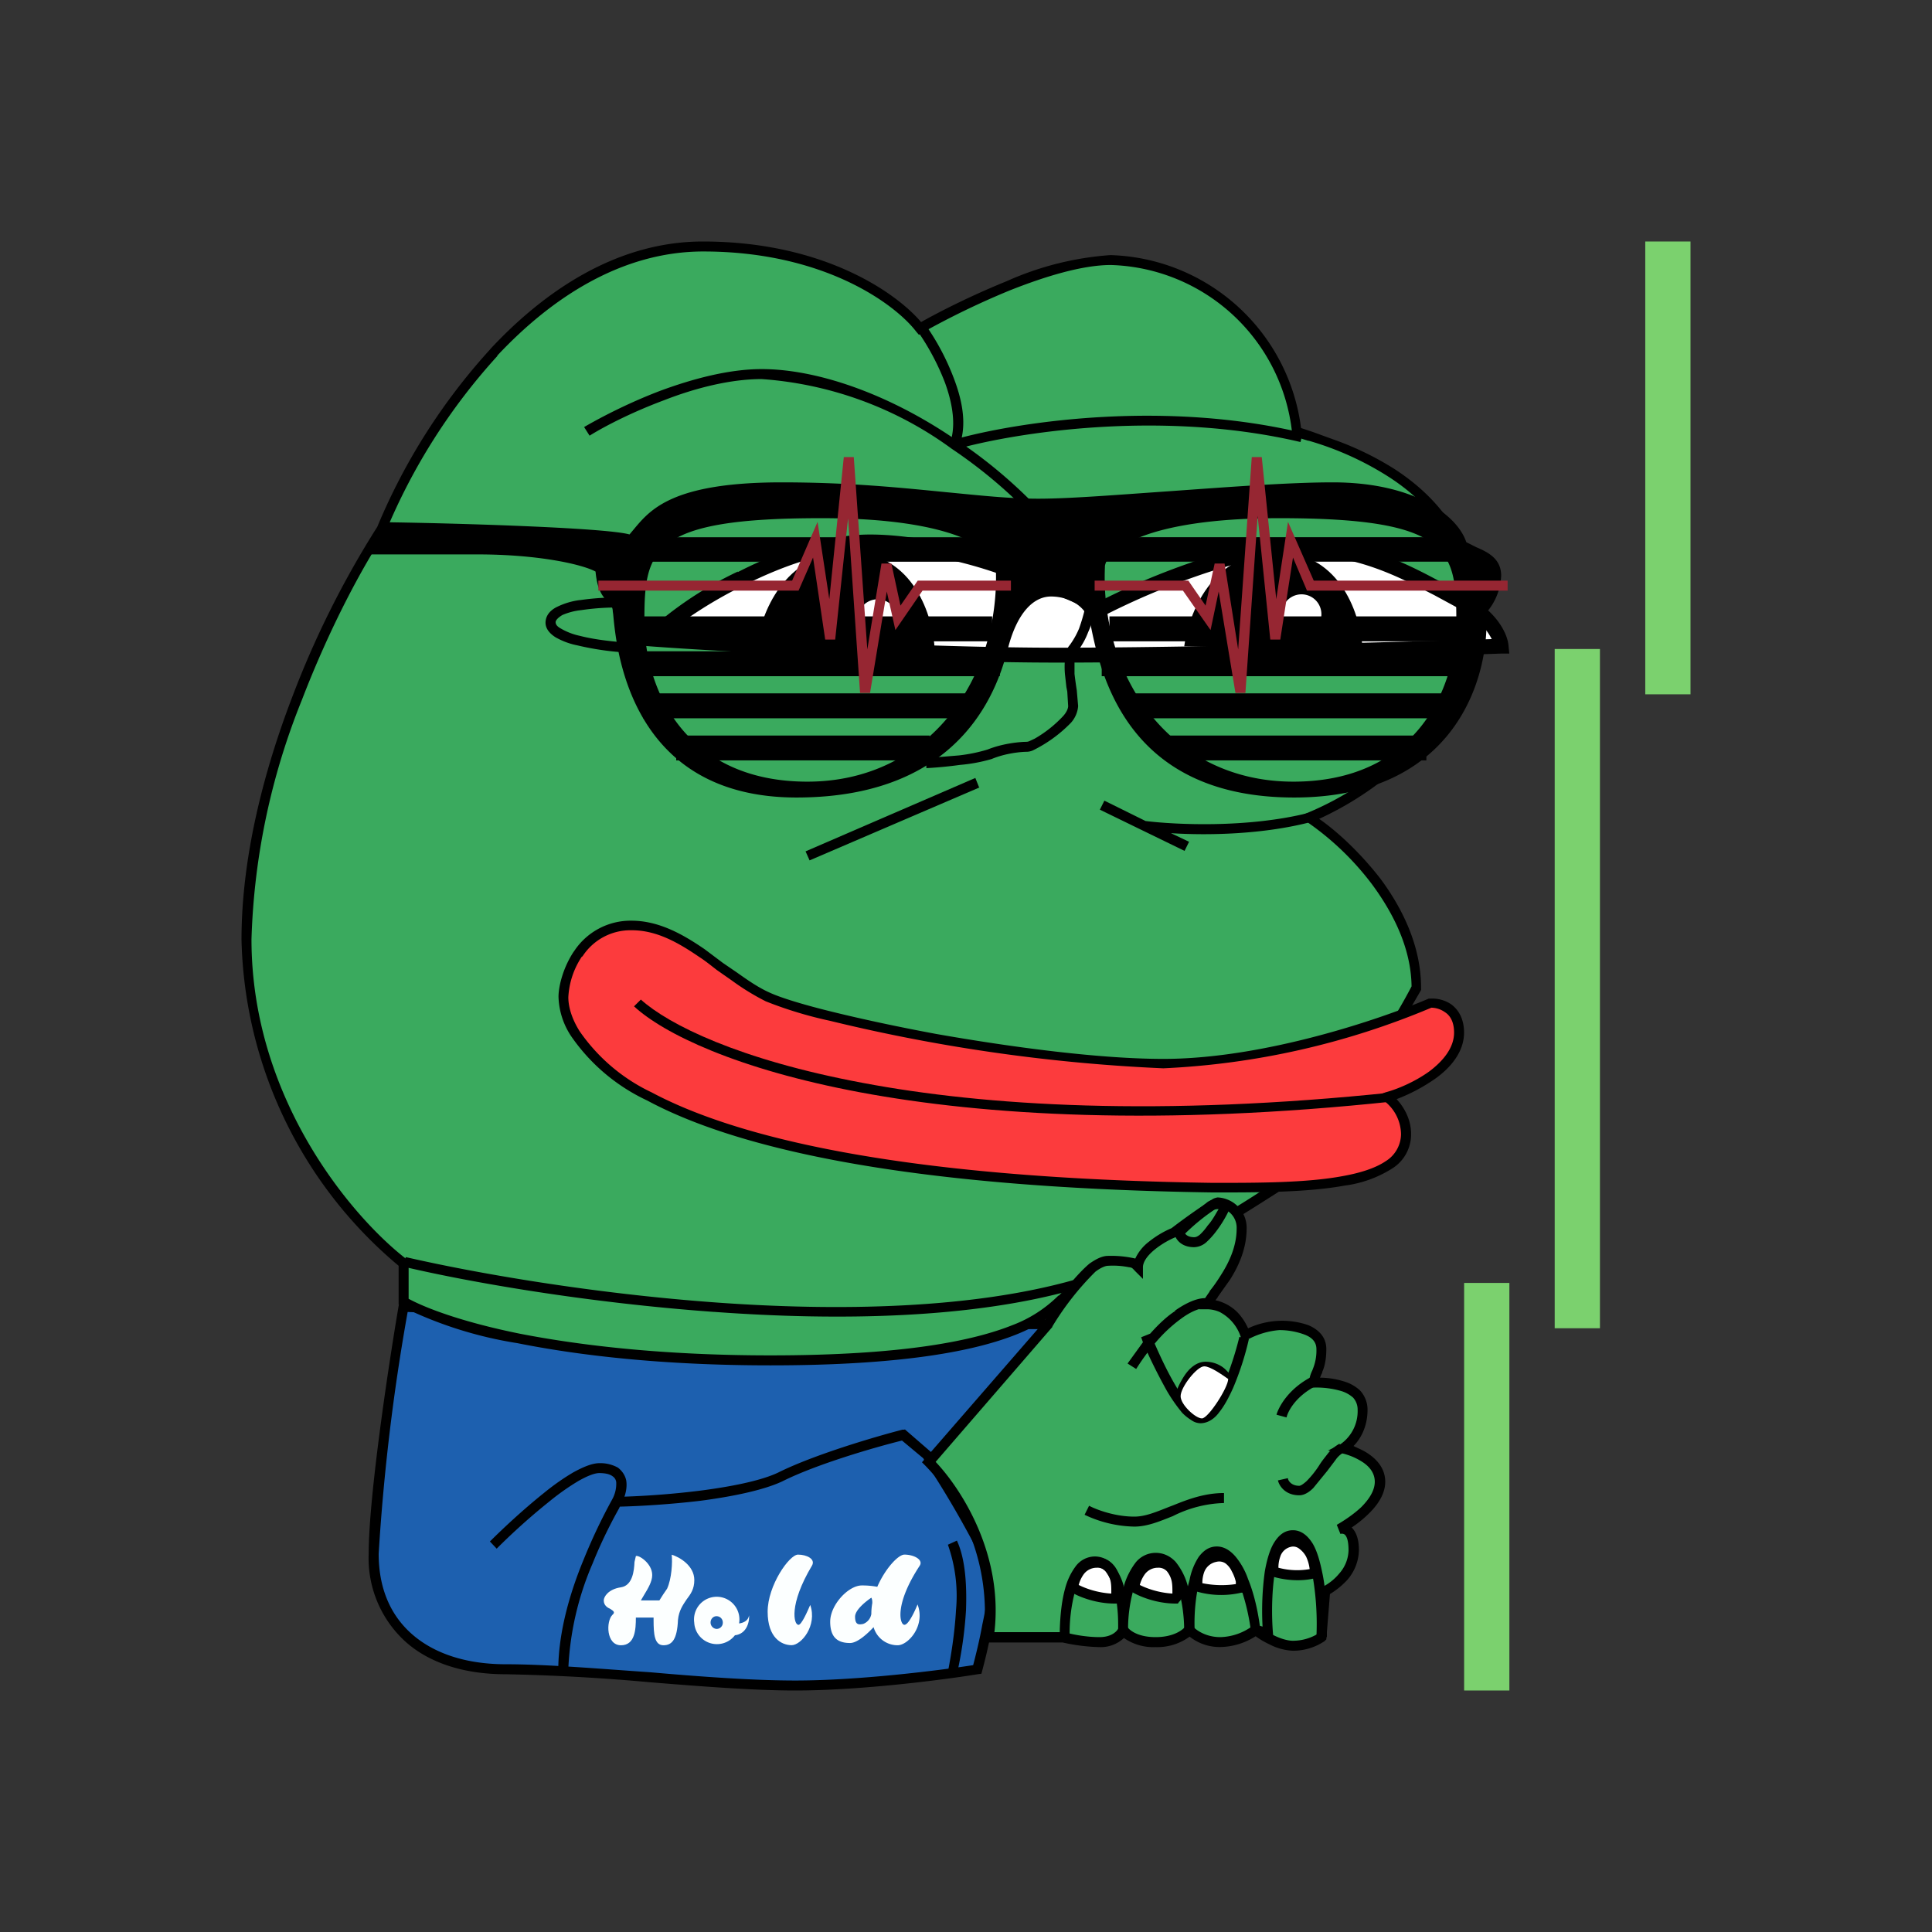 <svg xmlns="http://www.w3.org/2000/svg" xmlns:xlink="http://www.w3.org/1999/xlink" width="24" height="24" viewBox="0 0 24 24"><rect x="0" y="0" width="24" height="24" fill="#333333" stroke="none"/><g fill="none"><path fill="#7BD16E" d="M18.188 15.937h.562V21h-.562zm1.125-7.875h.562V16.5h-.562zM20.438 3H21v5.625h-.562z"/><path fill="#1D60AF" d="M4.642 19.3c0-.702.248-2.333.371-3.065c1.924.073 6.216.214 8.01.214a7.9 7.9 0 0 1-1.473 1.682c.264.394.787 1.237.787 1.513c0 .27-.13.844-.197 1.091c-.41.068-1.446.203-2.261.203c-1.024 0-2.57-.203-3.6-.203c-1.013 0-1.637-.551-1.637-1.434"/><path fill="#000" d="M4.963 16.168h.056c1.918.079 6.21.225 8.004.225h.113l-.056.09a8 8 0 0 1-1.446 1.66q.37.571.675 1.18a.9.9 0 0 1 .096.321c0 .14-.034.355-.08.563a7 7 0 0 1-.123.545l-.011.04l-.04.005c-.416.068-1.45.203-2.272.203c-.512 0-1.159-.05-1.8-.102a25 25 0 0 0-1.8-.1c-.517 0-.945-.141-1.237-.4A1.4 1.4 0 0 1 4.58 19.3c0-.709.248-2.351.372-3.077zm.101.13a26 26 0 0 0-.36 3.003c0 .428.146.765.416 1.001s.664.372 1.165.372c.512 0 1.158.056 1.8.1c.647.057 1.288.102 1.794.102c.787 0 1.777-.124 2.21-.191c.034-.13.08-.315.113-.5c.045-.209.079-.411.079-.54a.8.8 0 0 0-.085-.276a12 12 0 0 0-.697-1.204l-.028-.045l.045-.04c.253-.202.877-.793 1.395-1.569c-1.845-.005-5.94-.14-7.847-.213"/><path fill="#3AAA5E" d="M5.013 15.696v.478c.405.242 1.88.726 4.556.726c3.347 0 3.5-.732 3.735-.85c.63-.1 1.958-.905 2.537-1.293c.394-.462 1.294-1.598 1.755-2.487c0-.99-.889-1.822-1.333-2.114c.675-.265 2.014-1.148 2.014-2.543c0-1.744-1.907-2.132-2.172-2.25A2.395 2.395 0 0 0 13.8 3.231c-.73 0-1.884.563-2.373.844c-.26-.338-1.159-1.013-2.695-1.013c-2.07 0-3.526 2.346-3.993 3.516c-.563.85-1.676 3.054-1.676 5.09a5.37 5.37 0 0 0 1.951 4.028"/><path fill="#000" d="M6.178 4.423A7.5 7.5 0 0 0 4.794 6.6v.006l-.005.005c-.282.422-.692 1.181-1.04 2.087a8.6 8.6 0 0 0-.625 2.97c0 2.014 1.288 3.487 1.93 3.977l.022.017v.472c.208.113.658.287 1.378.433c.748.146 1.783.27 3.116.27c1.67 0 2.531-.185 3.01-.377c.212-.08.405-.205.567-.365c.011 0 .017-.012.023-.017a.5.5 0 0 1 .107-.085h.005l.011-.005c.304-.045.788-.27 1.266-.535c.478-.258.956-.55 1.243-.748c.394-.455 1.277-1.575 1.733-2.452c-.006-.467-.22-.9-.49-1.266a3.5 3.5 0 0 0-.815-.781l-.102-.062l.113-.046a3.8 3.8 0 0 0 1.237-.832a2.36 2.36 0 0 0 .732-1.654c0-.843-.45-1.36-.957-1.687a3.8 3.8 0 0 0-.995-.45h-.006a2 2 0 0 1-.168-.056l-.034-.017v-.034a2.334 2.334 0 0 0-2.25-2.076c-.355 0-.816.141-1.255.315a10 10 0 0 0-1.085.524l-.045.028l-.034-.04c-.248-.326-1.125-.995-2.644-.995c-1.012 0-1.884.573-2.559 1.293zm-.09-.084C6.774 3.602 7.674 3 8.732 3c1.496 0 2.401.636 2.71 1.001c.248-.14.642-.337 1.059-.506a3.8 3.8 0 0 1 1.293-.326a2.46 2.46 0 0 1 2.368 2.148l.135.045l.281.102c.22.078.484.197.749.365c.517.338 1.012.883 1.012 1.783c0 .72-.349 1.3-.776 1.738a4 4 0 0 1-1.176.822c.225.157.506.416.76.742c.28.377.506.844.506 1.356v.028a16 16 0 0 1-1.76 2.497h-.006l-.006.012c-.298.19-.776.495-1.26.76c-.478.258-.968.488-1.294.539a.5.5 0 0 0-.09.079l-.107.095c-.1.09-.253.197-.506.298c-.495.197-1.378.383-3.054.383c-1.344 0-2.385-.124-3.144-.276a5 5 0 0 1-1.446-.46l-.028-.018v-.483A5.44 5.44 0 0 1 3 11.674c0-1.035.281-2.104.63-3.015c.28-.74.634-1.448 1.057-2.115a7.6 7.6 0 0 1 1.407-2.21z"/><path fill="#3AAA5E" d="M13.209 20.336h-.928a2.68 2.68 0 0 0-.743-2.176l1.485-1.71c.152-.265.506-.788.742-.788c.299 0 .31.017.372.079c0-.197.303-.371.45-.433c.157-.124.483-.371.545-.371a.32.32 0 0 1 .293.326c0 .461-.388.832-.433.939c.298 0 .444.259.478.388a.94.94 0 0 1 .422-.124c.197 0 .523.046.523.293s-.09.31-.09.416c.123 0 .602 0 .602.338a.56.56 0 0 1-.248.478c.158.033.467.157.467.416s-.338.5-.512.59c.056-.022.186 0 .186.26c0 .258-.236.45-.355.506l-.05.573a.63.63 0 0 1-.355.113c-.168 0-.382-.135-.466-.203a.7.7 0 0 1-.433.152a.52.52 0 0 1-.389-.152c-.033.05-.168.152-.416.152s-.371-.101-.405-.152c-.017.05-.107.152-.292.152a2 2 0 0 1-.45-.056z"/><path fill="#000" d="M15.07 14.892a.2.2 0 0 1 .056-.017a.377.377 0 0 1 .36.388c0 .248-.1.467-.208.636l-.152.214v.005l-.028.034a.55.55 0 0 1 .276.152a.7.7 0 0 1 .13.197a1 1 0 0 1 .747-.04c.118.05.225.14.225.298c0 .13-.022.22-.05.282c0 .017-.011.028-.017.044l-.011.029a1 1 0 0 1 .292.045a.5.5 0 0 1 .203.112a.35.35 0 0 1 .095.242c0 .214-.09.366-.174.45c.056.028.13.056.191.101c.107.073.203.186.203.343s-.102.299-.214.405a1.4 1.4 0 0 1-.203.163c.057.057.09.147.09.282a.58.58 0 0 1-.146.371a1 1 0 0 1-.214.174l-.045.563l-.022.022a.7.7 0 0 1-.394.119a.7.7 0 0 1-.292-.08a1 1 0 0 1-.17-.1a.84.84 0 0 1-.438.134a.6.6 0 0 1-.382-.129a.68.68 0 0 1-.422.13a.64.64 0 0 1-.394-.113a.42.42 0 0 1-.304.113a2.3 2.3 0 0 1-.455-.057h-.996l.011-.073a2.62 2.62 0 0 0-.725-2.126l-.04-.04l1.52-1.749c.078-.135.201-.332.342-.495c.073-.084.146-.163.22-.225c.073-.05.151-.095.23-.095q.171-.005.338.033a.56.56 0 0 1 .168-.208a1.2 1.2 0 0 1 .282-.169q.251-.192.517-.365m-.14.236l-.304.225l-.006.011h-.005c-.074.028-.18.085-.27.158s-.147.152-.147.22v.145l-.1-.1a.3.3 0 0 0-.035-.035a.1.1 0 0 0-.039-.01a1 1 0 0 0-.259-.018c-.034 0-.09.023-.157.073a3.5 3.5 0 0 0-.535.681v.006l-1.45 1.676c.314.332.843 1.142.73 2.115h.872c.068.022.253.062.433.062c.164 0 .225-.085.237-.113l.045-.118l.067.107c.017.028.113.124.349.124c.23 0 .343-.096.366-.13l.05-.067l.05.067c.029.034.147.13.338.13a.7.7 0 0 0 .394-.135l.04-.04l.039.034c.039.034.112.079.19.118c.08.04.17.068.237.068a.6.6 0 0 0 .298-.079l.045-.574l.028-.017a.65.65 0 0 0 .208-.168a.45.45 0 0 0 .113-.282c0-.129-.023-.174-.045-.197a.06.06 0 0 0-.056-.01l-.045-.113c.078-.045.202-.124.304-.22c.1-.1.168-.208.168-.315c0-.1-.056-.18-.146-.241a.8.8 0 0 0-.264-.113l-.17-.034l.153-.078a.5.5 0 0 0 .214-.428a.22.22 0 0 0-.057-.152a.4.4 0 0 0-.157-.084a1.1 1.1 0 0 0-.326-.04h-.062v-.061c0-.057.017-.107.039-.152l.011-.029a.6.6 0 0 0 .04-.236c0-.09-.057-.146-.147-.18a.9.9 0 0 0-.315-.056a1 1 0 0 0-.393.118l-.062.04l-.023-.074a.54.54 0 0 0-.262-.309a.4.4 0 0 0-.16-.034h-.095l.04-.084q.042-.068.09-.135v-.006q.068-.082.146-.208c.1-.157.19-.354.19-.568a.25.25 0 0 0-.095-.208a.26.26 0 0 0-.135-.056l-.011.005q-.1.058-.191.124"/><path fill="#FCFFFF" d="M9.918 20.185c.04 0 .113-.17.147-.248c.09.259-.113.5-.231.5c-.124 0-.298-.09-.298-.416s.27-.709.377-.709c.112 0 .22.057.174.136c-.292.489-.225.736-.169.736"/><path fill="#FCFFFF" fill-rule="evenodd" d="M11.398 19.931c-.034.085-.112.253-.163.253c-.056 0-.13-.247.191-.736c.045-.073-.073-.136-.191-.136c-.079 0-.242.18-.337.4a1 1 0 0 0-.192-.017c-.168 0-.393.242-.393.45c0 .203.1.265.247.265c.09 0 .214-.113.292-.197a.31.31 0 0 0 .299.225c.13 0 .348-.242.247-.507m-.562-.017c0-.022 0-.045-.012-.067c-.067.045-.202.152-.202.236c0 .102.045.102.101.09a.16.16 0 0 0 .101-.123q0-.069.012-.136" clip-rule="evenodd"/><path fill="#fff" d="M13.13 8.136c-1.647 0-4.145-.135-5.05-.203c.393-.393 1.698-1.198 2.728-1.198c1.029 0 2.362.54 2.896.816c.49-.253 1.649-.754 2.402-.754c.945 0 1.553.428 2.03.658c.383.186.507.462.513.574c-1.153.034-3.87.113-5.513.113z"/><path fill="#000" d="M9.165 7.107c.506-.26 1.108-.467 1.643-.467c.528 0 1.13.14 1.664.309c.507.169.957.36 1.238.495a9 9 0 0 1 1.069-.45c.444-.163.933-.292 1.327-.292c.805 0 1.373.303 1.806.534l.264.14c.41.197.551.495.563.642l.01.101h-.1c-1.148.04-3.865.112-5.513.112c-1.654 0-4.157-.135-5.062-.202l-.197-.017l.14-.14A4.6 4.6 0 0 1 9.166 7.1zm-.86.753c1.034.068 3.301.186 4.826.186c1.591 0 4.185-.068 5.4-.107c-.057-.112-.175-.27-.434-.394l-.28-.152c-.44-.225-.957-.506-1.71-.506c-.36 0-.828.124-1.272.281a9 9 0 0 0-1.086.462l-.045.022l-.04-.017a9 9 0 0 0-1.253-.506a5.5 5.5 0 0 0-1.604-.304c-.495 0-1.063.192-1.563.445c-.388.19-.72.41-.94.59"/><path fill="#fff" d="M13.845 19.858a.96.96 0 0 1-.506-.141c.005-.101.078-.304.292-.304c.259 0 .259.394.214.45z"/><path fill="#000" d="M13.355 19.492a.33.33 0 0 1 .275-.14a.25.25 0 0 1 .192.078c.05.05.073.113.09.17q.028.118.005.24c0 .018-.01.046-.028.057l-.017.023h-.028c-.247 0-.467-.096-.545-.147l-.028-.022v-.04a.5.5 0 0 1 .084-.224zm.045.197c.079.04.225.096.405.107v-.028c0-.04 0-.09-.011-.135a.3.3 0 0 0-.057-.113a.14.14 0 0 0-.112-.045a.2.2 0 0 0-.169.09a.4.4 0 0 0-.056.124"/><path fill="#fff" d="M14.604 19.858a.95.95 0 0 1-.506-.141c.005-.101.079-.304.292-.304c.259 0 .259.394.214.45z"/><path fill="#000" d="M14.114 19.492a.32.32 0 0 1 .27-.14q.128.001.197.078a.4.4 0 0 1 .09.17q.028.118.006.24c0 .018-.012.046-.029.057l-.016.023h-.029c-.247 0-.466-.096-.545-.147l-.028-.022v-.04a.5.5 0 0 1 .084-.224zm.045.197c.079.04.225.096.405.107v-.028c0-.04 0-.09-.011-.135a.3.3 0 0 0-.056-.113a.14.14 0 0 0-.113-.045a.2.2 0 0 0-.169.09a.4.4 0 0 0-.056.124"/><path fill="#fff" d="M15.408 19.729a1 1 0 0 1-.53-.017c-.016-.101.007-.32.215-.366c.253-.061.348.327.315.383"/><path fill="#000" d="M14.846 19.481a.32.32 0 0 1 .23-.197a.28.28 0 0 1 .214.034q.083.061.124.146a.6.6 0 0 1 .062.225c0 .023 0 .051-.017.074l-.011.022h-.029a1.1 1.1 0 0 1-.562-.017l-.034-.011l-.005-.04a.5.5 0 0 1 .028-.23zm.09.186a1.2 1.2 0 0 0 .416.011v-.028a.5.5 0 0 0-.05-.13a.26.26 0 0 0-.08-.1a.14.14 0 0 0-.112-.018a.2.2 0 0 0-.152.13a.4.4 0 0 0-.022.135"/><path fill="#fff" d="M16.325 19.549c-.22.05-.427 0-.506-.028c-.011-.101.005-.315.202-.36c.242-.056.338.332.304.388"/><path fill="#000" d="M15.785 19.295a.31.31 0 0 1 .225-.197a.24.24 0 0 1 .197.04c.056.033.096.09.124.146a.6.6 0 0 1 .056.225c0 .017 0 .045-.011.067l-.012.023l-.028.006c-.225.056-.45.005-.534-.023l-.034-.017l-.005-.034a.5.5 0 0 1 .022-.236m.096.18a.9.9 0 0 0 .388.017a.5.5 0 0 0-.045-.157a.3.3 0 0 0-.084-.096a.12.12 0 0 0-.107-.023a.18.18 0 0 0-.13.124a.4.4 0 0 0-.022.135m-.878-4.545a.24.24 0 0 1 .254 0l.044.034l-.022.045a1.5 1.5 0 0 1-.175.292a1 1 0 0 1-.118.13a.24.24 0 0 1-.152.062c-.168 0-.236-.107-.247-.175v-.033l.023-.023q.193-.17.393-.332m.135.09c-.022 0-.045 0-.067.017a2.6 2.6 0 0 0-.349.287c.017.023.05.045.113.045c.016 0 .039-.005.073-.034a.7.7 0 0 0 .095-.112c.057-.062.096-.14.135-.203"/><path fill="#000" d="M15.836 19.537c-.04.248-.04.546-.023.748l.006.09l-.281-.084v-.04a2.7 2.7 0 0 0-.147-.59a.9.9 0 0 0-.135-.242q-.074-.084-.14-.084c-.045 0-.085.022-.124.079a.7.7 0 0 0-.096.236a2.3 2.3 0 0 0-.056.59h-.13c0-.14-.022-.36-.084-.534a.7.7 0 0 0-.112-.22a.2.2 0 0 0-.158-.072a.19.19 0 0 0-.151.073a.7.7 0 0 0-.113.219q-.08.264-.079.54h-.123v-.067c0-.13-.012-.304-.057-.45a.6.6 0 0 0-.095-.203a.18.18 0 0 0-.14-.067c-.057 0-.102.022-.142.078a.6.6 0 0 0-.1.225a2 2 0 0 0-.068.574h-.124c0-.157.011-.4.067-.602a.8.8 0 0 1 .13-.275a.3.3 0 0 1 .236-.124a.3.3 0 0 1 .236.112a.7.7 0 0 1 .124.248v.022l.017-.056a.9.9 0 0 1 .135-.253a.32.32 0 0 1 .247-.118c.102 0 .186.045.248.112a.8.8 0 0 1 .152.304l.022-.084a.8.8 0 0 1 .113-.282c.056-.073.124-.129.225-.129c.095 0 .174.056.236.13a.9.9 0 0 1 .152.275c.079.191.124.416.146.58l.034.01a3.6 3.6 0 0 1 .028-.686c.023-.129.056-.253.107-.343c.056-.095.13-.168.242-.168s.191.078.247.168c.056.096.09.225.118.36c.057.265.057.59.057.799h-.13a3.5 3.5 0 0 0-.05-.776a1 1 0 0 0-.102-.32q-.066-.11-.14-.108c-.05 0-.096.028-.135.101a.9.9 0 0 0-.09.304m-1.018-2.385c-.05.073-.09.17-.113.225l-.112-.034a1 1 0 0 1 .123-.258c.057-.085.147-.169.26-.169c.1 0 .185.04.241.09a.7.7 0 0 1 .124.158l-.113.056a.4.4 0 0 0-.09-.113a.25.25 0 0 0-.163-.073c-.045 0-.101.04-.157.118m1.496 1.333c-.045.045-.107.09-.174.09c-.17 0-.248-.112-.265-.185l.124-.028c0 .028.04.095.14.095q.025.001.09-.056q.089-.09.158-.197c.034-.056.073-.101.107-.146a.5.5 0 0 1 .146-.124l.045.113a.3.3 0 0 0-.095.09l-.102.135z"/><path fill="#000" d="M14.598 16.28c.168-.118.309-.163.393-.152v.118c-.056 0-.168.023-.32.136a1.8 1.8 0 0 0-.327.309c.068.157.158.349.254.512c.061.107.129.197.185.264l.079.073c.028.017.04.023.056.023c.034 0 .079-.028.135-.102c.056-.067.101-.163.152-.27a4 4 0 0 0 .191-.584l.118.028a3.6 3.6 0 0 1-.196.607c-.051.113-.107.22-.17.298c-.056.079-.14.14-.236.14a.2.2 0 0 1-.112-.038a.6.6 0 0 1-.113-.09a2 2 0 0 1-.196-.282a7 7 0 0 1-.237-.467a3 3 0 0 0-.14.203l-.107-.068l.191-.264l-.022-.062l.112-.045q.167-.188.31-.281zm1.754.934c-.258.13-.354.32-.37.394l-.125-.034c.029-.101.152-.326.44-.473zm-1.783 1.62c-.157.062-.315.13-.478.13a1.5 1.5 0 0 1-.618-.147l.056-.112c.084.045.315.135.562.135c.135 0 .27-.057.439-.124l.045-.017c.18-.073.388-.152.63-.152v.124a1.5 1.5 0 0 0-.636.163M12 20.004a5 5 0 0 1-.113.793l-.112-.028c.034-.174.084-.467.101-.77a1.9 1.9 0 0 0-.101-.81l.112-.051c.107.23.124.562.113.866m1.59-12.448c.005.023.01.045 0 .073a1 1 0 0 1-.073.225a.9.9 0 0 1-.141.248c-.011.01-.023.045-.028.095v.175q.012.101.028.202l.017.197a.35.35 0 0 1-.09.208a1.7 1.7 0 0 1-.473.343a.2.2 0 0 1-.073.017c-.073 0-.264.017-.439.09a2 2 0 0 1-.393.073a5 5 0 0 1-.417.04l-.005-.124l.41-.034a2 2 0 0 0 .355-.073c.197-.079.41-.096.49-.096l.022-.005l.073-.034q.197-.113.354-.281c.045-.05.062-.096.062-.124l-.011-.18l-.011-.056l-.017-.152a1 1 0 0 1 0-.197c0-.056.017-.124.056-.169a1 1 0 0 0 .118-.208q.04-.111.068-.225a3 3 0 0 0-.299-.444l.096-.079q.166.201.298.428c.011.022.023.045.023.067m-6.385-.101a3 3 0 0 1 .597-.028v.123a3 3 0 0 0-.58.029a.8.8 0 0 0-.236.061c-.056.034-.079.062-.084.085c0 .022.005.05.067.084a.8.8 0 0 0 .236.09c.192.05.434.073.597.085v.123a3.5 3.5 0 0 1-.63-.09a.9.9 0 0 1-.27-.1c-.073-.046-.135-.113-.124-.203s.079-.147.152-.18a.9.9 0 0 1 .275-.08m4.534-2.7a3 3 0 0 0-.349-.653l.102-.073a3 3 0 0 1 .36.68c.09.237.146.496.095.727c.776-.203 2.543-.462 4.236-.057l-.028.113c-1.654-.388-3.375-.14-4.152.056c.321.225.63.49.912.787l-.09.085a6 6 0 0 0-1.002-.844a4.53 4.53 0 0 0-2.362-.866c-.388 0-.827.112-1.215.264c-.394.147-.731.32-.922.439l-.068-.107c.203-.118.546-.298.945-.45c.394-.146.85-.27 1.26-.27c.686 0 1.558.304 2.362.844c.045-.203 0-.444-.084-.675m.428 5.028l-2.11.906l-.05-.112l2.109-.912l.045.113zm1.496.276l.056-.112l.512.253c.366.045 1.265.09 2.025-.101l.034.112c-.602.158-1.294.169-1.744.14l.225.107l-.056.113zM8.87 16.297c-1.552-.112-2.998-.36-3.858-.562l.028-.119c.855.197 2.295.45 3.842.563c1.546.113 3.195.079 4.466-.281l.028.112c-1.288.371-2.953.4-4.5.287zm2.368 1.457l.383.332l-.079.09l-.337-.281c-.338.084-1.058.292-1.485.506c-.237.112-.63.191-1.018.242c-.377.045-.754.067-1.002.073l-.01.022c-.063.113-.198.36-.327.681a3.7 3.7 0 0 0-.304 1.333h-.124c0-.484.152-.984.315-1.378a7 7 0 0 1 .355-.748a.4.4 0 0 0 .05-.214a.1.1 0 0 0-.045-.073c-.028-.022-.078-.04-.168-.04q-.085.002-.253.096a3 3 0 0 0-.36.253a8 8 0 0 0-.659.59l-.084-.089c.158-.158.41-.394.67-.602c.123-.101.253-.191.37-.259c.113-.061.226-.112.321-.112a.45.45 0 0 1 .23.056c.057.045.09.101.102.158c.011.067 0 .14-.022.202q.465-.016.928-.073c.393-.05.765-.124.979-.225c.45-.225 1.22-.45 1.546-.534h.028z"/><path fill="#FC3B3D" d="M14.452 13.216c1.266 0 2.74-.507 3.319-.754c.118-.006.354.056.354.366c0 .427-.596.714-.889.798a.62.62 0 0 1 .225.461c0 .664-1.254.664-2.396.664C7.151 14.65 7 12.625 7 12.39c0-.242.197-.889.844-.889s1.125.619 1.687.883c.574.27 3.341.833 4.922.833"/><path fill="#000" d="M7.129 11.82a.84.84 0 0 1 .714-.383c.343 0 .641.17.911.355l.225.169l.18.123c.135.096.265.186.405.248c.135.062.405.146.771.236s.81.186 1.294.276c.956.168 2.036.31 2.823.31c1.255 0 2.717-.501 3.296-.749h.023a.42.42 0 0 1 .259.073c.09.068.157.18.157.349c0 .242-.169.439-.36.574a2.2 2.2 0 0 1-.478.253c.084.09.18.242.18.433a.5.5 0 0 1-.242.433a1.45 1.45 0 0 1-.585.208c-.461.085-1.069.085-1.631.085c-3.965-.057-5.996-.585-7.031-1.142a2.36 2.36 0 0 1-.945-.799a.93.93 0 0 1-.157-.49c0-.129.056-.36.19-.562m.101.062a1 1 0 0 0-.169.506c0 .05.006.208.14.422c.227.328.535.59.895.76c1.013.54 3.02 1.068 6.975 1.124c.563 0 1.159 0 1.609-.084c.225-.04.41-.101.534-.185a.4.4 0 0 0 .191-.338a.53.53 0 0 0-.208-.41l-.095-.068l.112-.04c.146-.039.36-.129.54-.258c.18-.135.31-.299.31-.484c0-.135-.051-.214-.113-.253a.3.3 0 0 0-.169-.056a9.7 9.7 0 0 1-3.33.753a21.4 21.4 0 0 1-4.14-.59a5 5 0 0 1-.798-.242a3 3 0 0 1-.422-.259l-.186-.13c-.073-.056-.14-.112-.22-.163c-.27-.185-.534-.331-.837-.331a.71.71 0 0 0-.613.326z"/><path fill="#000" d="M10.689 13.57c-1.536-.287-2.447-.731-2.813-1.069l.085-.084c.343.31 1.22.748 2.756 1.035c1.519.287 3.684.422 6.587.118l.01.112c-2.907.31-5.084.175-6.625-.112m-2.7-6.896h4.584v.304H7.99zM12.42 8.09v.31H7.83v-.31zm-4.432.523h4.123v.31H7.989zm.405.524h3.155v.309H8.4v-.31zm9.725-2.464h-4.584v.304h4.584zm.158 1.417h-4.59v.31h4.584v-.31zm-.158.523h-4.117v.31h4.117zm-.4.524h-3.222v.309h3.223z"/><path fill="#000" d="M7.82 6.639c-.298-.084-2.16-.14-3.054-.152l-.231.4H5.93c.76 0 1.3.123 1.468.213c.022.242.096.32.157.377c.034.04.057.068.057.118l.005.034c.04.416.197 2.278 2.278 2.278c2.138 0 2.526-1.462 2.633-1.879c.112-.416.31-.618.528-.618c.214 0 .45.112.496.37c.14.71.523 2.127 2.525 2.127c2.03 0 2.436-1.53 2.385-2.295a.74.74 0 0 0 .186-.461c0-.214-.169-.293-.31-.354l-.123-.062c-.113-.338-.653-.743-1.66-.743c-.529 0-1.27.056-1.985.107c-.653.045-1.271.096-1.671.096c-.36 0-.72-.04-1.136-.08c-.562-.055-1.204-.123-2.053-.123c-1.356 0-1.631.338-1.834.58zm2.385-.202c1.687 0 2.149.405 2.165.601c.062 1.39-.832 2.672-2.34 2.672c-1.501 0-2.025-1.125-2.025-2.008c0-.877.09-1.265 2.194-1.265zm3.52.601c.018-.196.485-.601 2.166-.601c2.11 0 2.2.388 2.2 1.265c0 .883-.523 2.008-2.025 2.008c-1.508 0-2.402-1.282-2.34-2.672"/><path fill="#000" d="M10.543 6.86c-.804 0-1.097.776-1.142 1.17l2.21.044c-.016-.405-.258-1.215-1.068-1.215m5.315 0c-.804 0-1.096.776-1.147 1.17l2.216.044c-.017-.405-.264-1.215-1.069-1.215"/><path fill="#fff" d="M11.15 7.692a.246.246 0 0 1-.248.248a.247.247 0 0 1-.175-.423a.248.248 0 0 1 .423.175m5.265-.062a.247.247 0 1 1-.494 0a.247.247 0 0 1 .494 0"/><path fill="#000" d="M7.741 7.657h4.584v.31H7.741zm10.626 0h-4.585v.31h4.585z"/><path fill="#fff" d="M14.959 16.973c.078 0 .225.107.298.157c0 .107-.248.49-.326.49c-.08 0-.265-.17-.265-.276c0-.113.203-.371.293-.371"/><path fill="#FCFFFF" d="M8.287 19.735c.057-.124.068-.332.057-.422c.095.028.281.135.281.315c0 .112-.045.174-.096.241c-.045.068-.095.136-.107.254c-.01.241-.073.315-.18.315c-.112 0-.123-.136-.123-.315v-.029h-.22c0 .147-.01.344-.185.344c-.186 0-.186-.298-.107-.377c.04-.034.011-.05-.023-.073c-.039-.017-.084-.046-.084-.107c0-.045.056-.14.214-.163c.146-.023.163-.209.168-.315l.017-.073c.034-.017.203.09.203.236c0 .079-.05.163-.101.247l-.04.068h.23q.046-.075.096-.146"/><path fill="#FCFFFF" fill-rule="evenodd" d="M9.13 20.313a.282.282 0 0 1-.506-.157a.282.282 0 1 1 .557.011c.045-.006.113-.028.124-.101c.006.073-.023.225-.169.247zm-.151-.157a.077.077 0 0 1-.079.079a.08.08 0 0 1-.073-.08c0-.044.034-.078.073-.078c.045 0 .079.034.079.079" clip-rule="evenodd"/><path fill="#962632" d="m10.538 6.409l-.163 1.536h-.124L10.1 6.926l-.18.411H7.433v-.124H9.84l.316-.73l.146.96l.18-1.765h.124l.168 2.39L10.95 7h.123l.113.523l.214-.31h1.158v.124H11.46l-.337.49l-.107-.479l-.208 1.26h-.124l-.151-2.2zm5.085 0l.157 1.536h.124l.158-1.019l.174.411h2.492v-.124H16.32l-.32-.73l-.146.96l-.18-1.765h-.124l-.169 2.39L15.212 7h-.123l-.113.523l-.214-.31h-1.164v.124h1.097l.343.49l.101-.479l.208 1.26h.124z"/></g></svg>